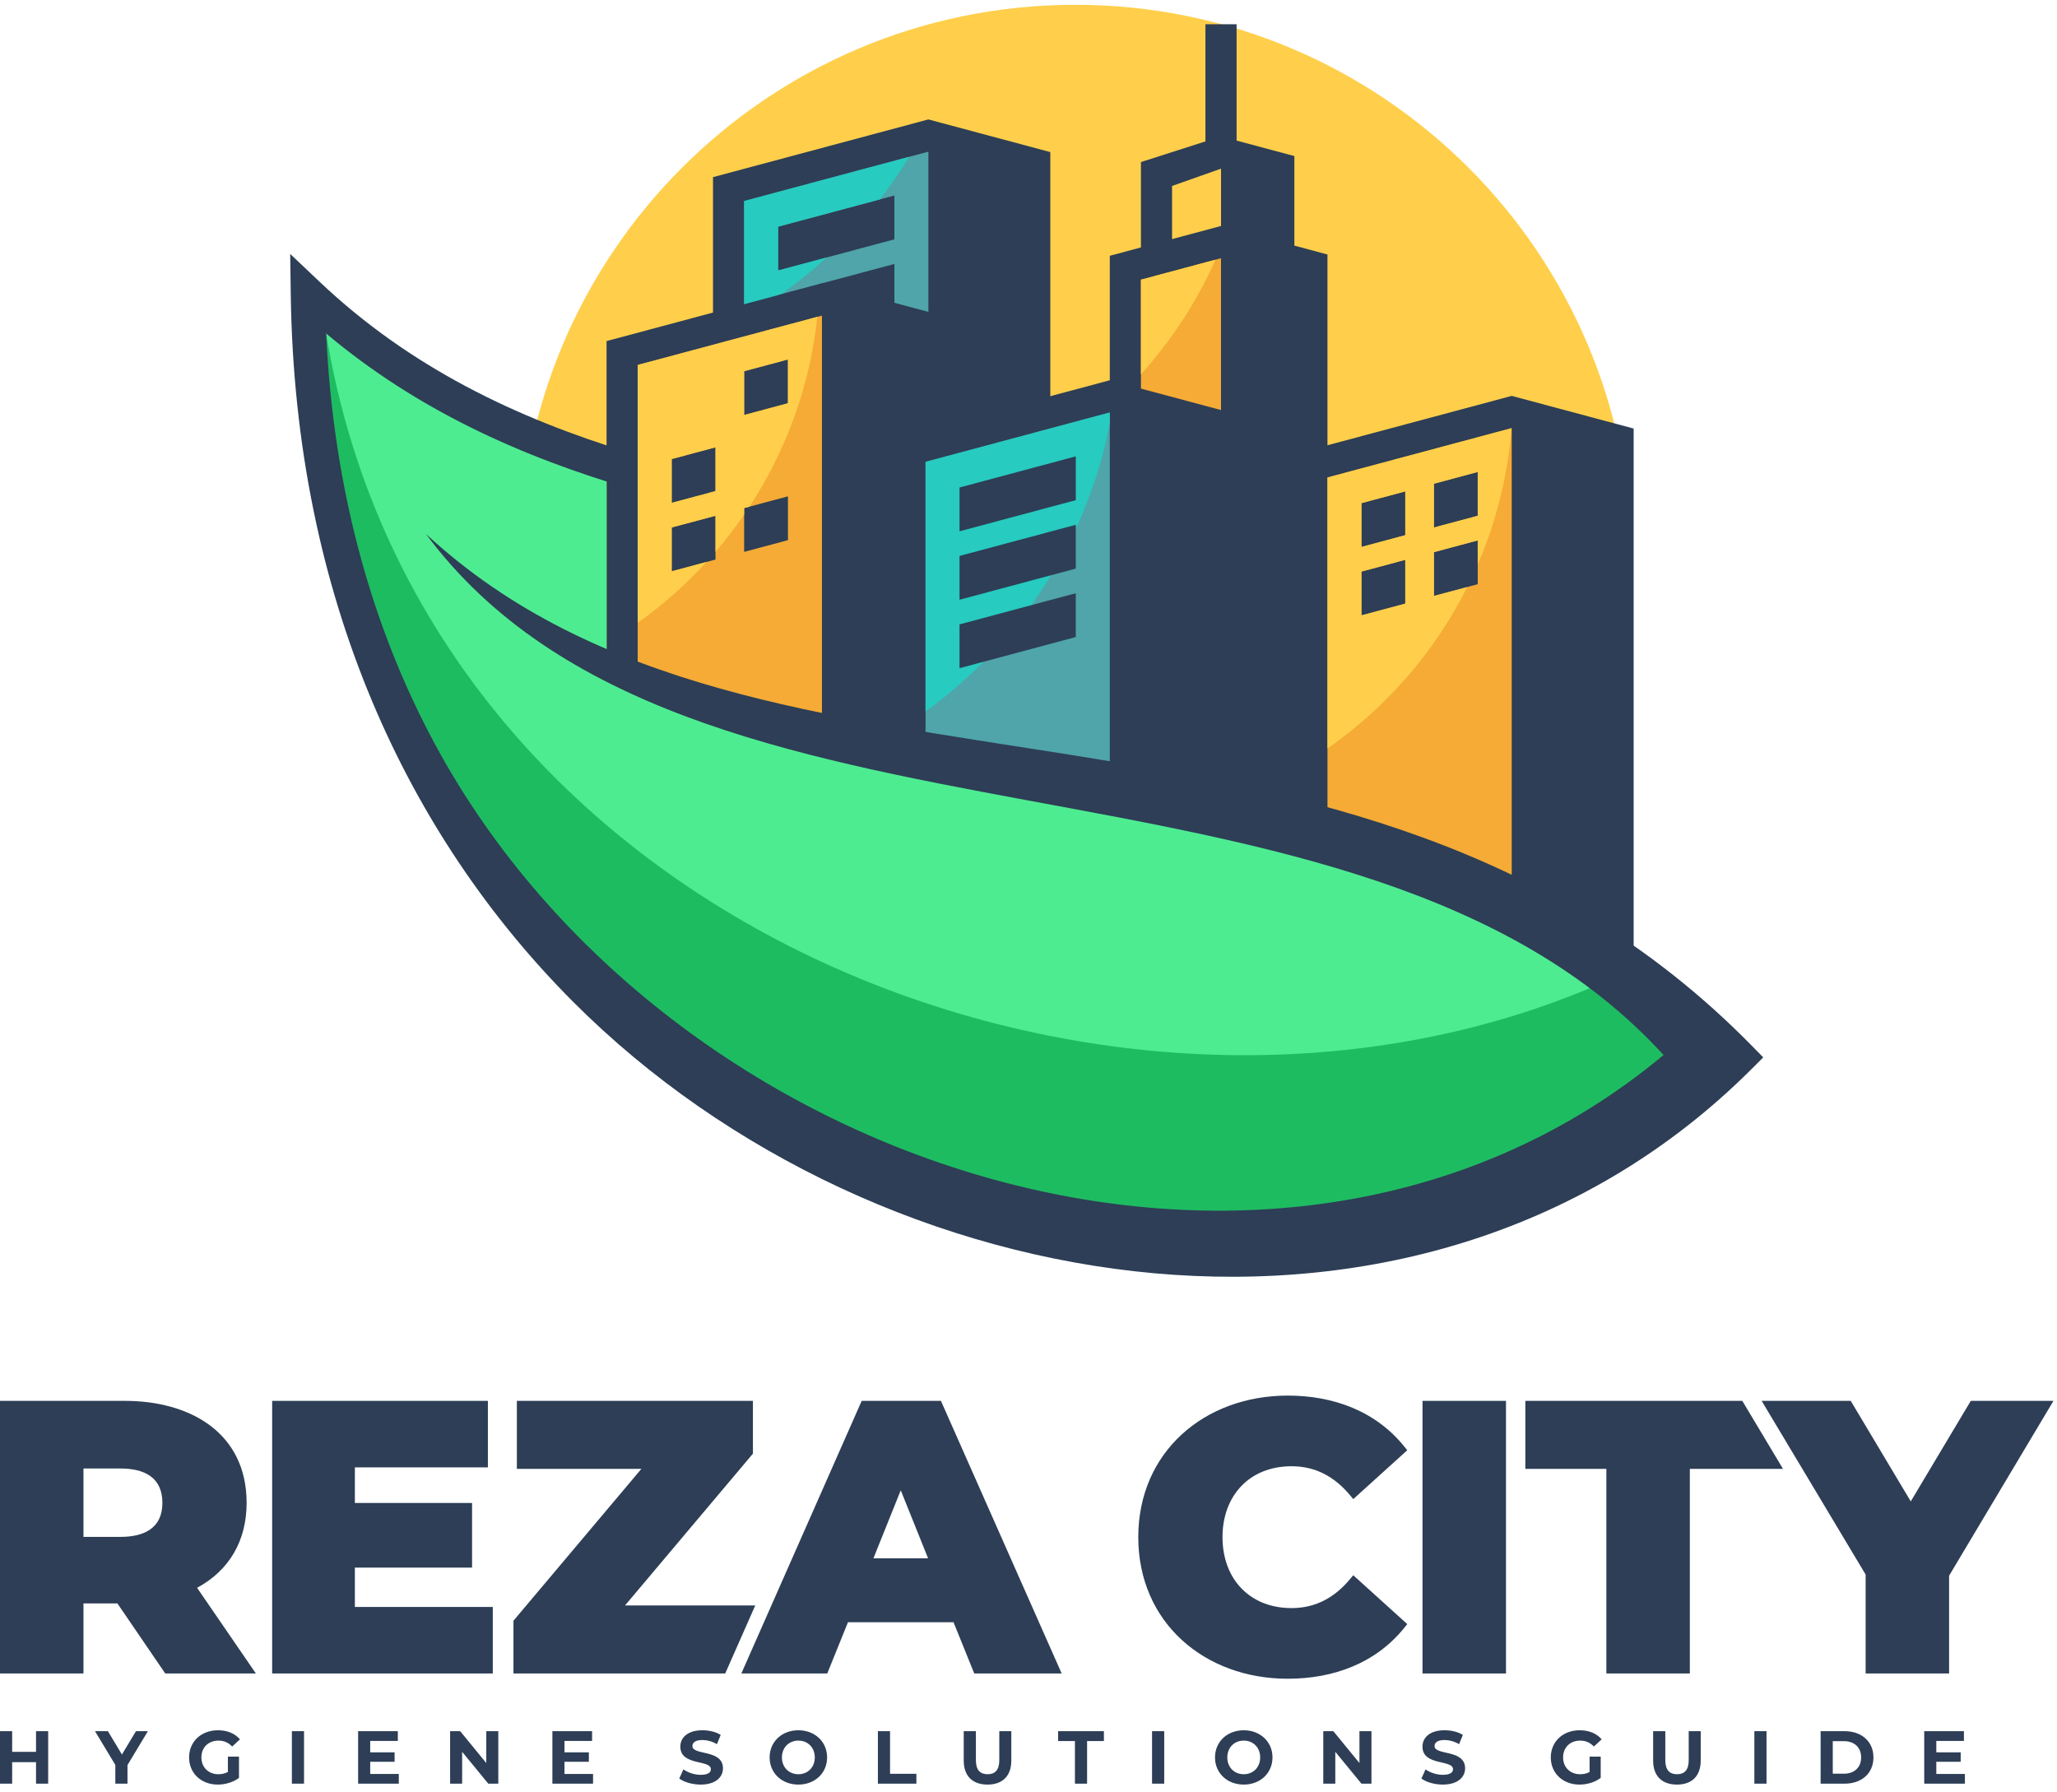 <?xml version="1.0" encoding="UTF-8"?>
<svg width="287px" height="250px" viewBox="0 0 287 250" version="1.1" xmlns="http://www.w3.org/2000/svg" xmlns:xlink="http://www.w3.org/1999/xlink">
    <title>Reza City Final</title>
    <g id="Side-Menu,-Help-&amp;-Order-functionality" stroke="none" stroke-width="1" fill="none" fill-rule="evenodd">
        <g id="Reza-City-Final">
            <path d="M150.027,0.669 C192.88,0.669 227.618,35.407 227.618,78.259 C227.618,121.112 192.88,155.851 150.027,155.851 C107.175,155.851 72.436,121.112 72.436,78.259 C72.436,35.407 107.175,0.669 150.027,0.669" id="Fill-1" fill="#FFCF4B"></path>
            <polyline id="Fill-2" fill="#2D3E56" points="172.533 3.383 172.533 22.224 170.361 21.641 168.188 22.224 168.188 3.383 172.533 3.383"></polyline>
            <polyline id="Fill-3" fill="#2D3E56" points="159.187 22.613 170.361 19.034 180.596 21.777 180.596 99.925 170.361 97.183 159.187 100.761 159.187 22.613"></polyline>
            <polyline id="Fill-4" fill="#FFCF4B" points="163.531 25.946 163.531 95.099 170.361 92.685 170.361 23.533 163.531 25.946"></polyline>
            <polyline id="Fill-5" fill="#2D3E56" points="154.842 35.689 170.361 31.53 185.213 35.509 185.213 113.657 170.361 109.678 154.842 113.836 154.842 35.689"></polyline>
            <polyline id="Fill-6" fill="#F5AB35" points="159.187 39.022 159.187 108.174 170.361 105.18 170.361 36.028 159.187 39.022"></polyline>
            <path d="M159.187,39.022 L159.187,52.215 C163.448,47.504 166.976,42.116 169.593,36.234 L159.187,39.022" id="Fill-7" fill="#FFCF4B"></path>
            <polyline id="Fill-8" fill="#2D3E56" points="99.481 24.716 129.533 16.663 146.544 21.221 146.544 99.369 129.533 94.812 99.481 102.864 99.481 24.716"></polyline>
            <path d="M103.825,28.049 L103.825,97.202 L129.533,90.314 L129.533,21.161 L103.825,28.049 Z M108.569,50.725 L114.681,49.087 L114.681,55.199 L108.569,56.836 L108.569,50.725 Z M118.678,48.016 L124.789,46.379 L124.789,52.49 L118.678,54.128 L118.678,48.016 Z M108.569,41.175 L124.789,36.829 L124.789,42.941 L108.569,47.287 L108.569,41.175 Z M108.569,31.626 L124.789,27.28 L124.789,33.392 L108.569,37.738 L108.569,31.626 L108.569,31.626 Z" id="Fill-9" fill="#4FA5A9"></path>
            <path d="M103.825,28.049 L103.825,44.402 C105.453,43.459 107.035,42.446 108.569,41.37 L108.569,41.175 L109.021,41.054 C111.231,39.476 113.337,37.762 115.33,35.927 L108.569,37.738 L108.569,31.626 L122.766,27.822 C124.237,25.921 125.607,23.937 126.864,21.876 L103.825,28.049" id="Fill-10" fill="#27CBC0"></path>
            <polyline id="Fill-11" fill="#2D3E56" points="84.629 47.59 114.681 39.538 131.692 44.096 131.692 122.244 114.681 117.686 84.629 125.738 84.629 47.59"></polyline>
            <path d="M88.973,50.924 L88.973,120.076 L114.681,113.188 L114.681,44.036 L88.973,50.924 Z M93.718,73.599 L99.829,71.961 L99.829,78.073 L93.718,79.711 L93.718,73.599 Z M103.826,70.891 L109.938,69.253 L109.938,75.364 L103.826,77.003 L103.826,70.891 Z M93.718,64.05 L99.829,62.412 L99.829,68.524 L93.718,70.162 L93.718,64.05 Z M103.826,51.793 L109.938,50.154 L109.938,56.266 L103.826,57.904 L103.826,51.793 L103.826,51.793 Z" id="Fill-12" fill="#F5AB35"></path>
            <path d="M88.973,50.924 L88.973,86.907 C92.47,84.42 95.689,81.567 98.578,78.408 L93.718,79.711 L93.718,73.599 L99.829,71.961 L99.829,76.996 C101.252,75.339 102.586,73.604 103.826,71.798 L103.826,70.891 L104.566,70.692 C109.65,62.922 112.994,53.91 114.039,44.208 L88.973,50.924 Z M93.718,64.05 L99.829,62.412 L99.829,68.524 L93.718,70.162 L93.718,64.05 Z M103.826,51.793 L109.938,50.154 L109.938,56.266 L103.826,57.904 L103.826,51.793 L103.826,51.793 Z" id="Fill-13" fill="#FFCF4B"></path>
            <polyline id="Fill-14" fill="#2D3E56" points="124.789 61.109 154.842 53.057 171.853 57.614 171.853 135.763 154.842 131.204 124.789 139.257 124.789 61.109"></polyline>
            <polyline id="Fill-15" fill="#4FA5A9" points="129.134 64.443 129.134 133.595 154.842 126.707 154.842 57.554 129.134 64.443"></polyline>
            <path d="M129.134,64.443 L129.134,99.28 C142.208,89.796 151.616,75.573 154.842,59.133 L154.842,57.554 L129.134,64.443" id="Fill-16" fill="#27CBC0"></path>
            <polyline id="Fill-17" fill="#2D3E56" points="133.878 68.02 150.098 63.673 150.098 69.785 133.878 74.131 133.878 68.02"></polyline>
            <polyline id="Fill-18" fill="#2D3E56" points="133.878 77.568 150.098 73.222 150.098 79.334 133.878 83.681 133.878 77.568"></polyline>
            <polyline id="Fill-19" fill="#2D3E56" points="133.878 87.118 150.098 82.772 150.098 88.883 133.878 93.23 133.878 87.118"></polyline>
            <polyline id="Fill-20" fill="#2D3E56" points="180.868 63.289 210.921 55.237 227.932 59.795 227.932 137.943 210.921 133.385 180.868 141.438 180.868 63.289"></polyline>
            <path d="M185.213,66.623 L185.213,135.775 L210.921,128.887 L210.921,59.735 L185.213,66.623 Z M189.957,79.749 L196.068,78.111 L196.068,84.223 L189.957,85.86 L189.957,79.749 Z M200.065,77.041 L206.177,75.403 L206.177,81.515 L200.065,83.152 L200.065,77.041 Z M189.957,70.2 L196.068,68.562 L196.068,74.674 L189.957,76.312 L189.957,70.2 Z M200.065,67.491 L206.177,65.854 L206.177,71.965 L200.065,73.604 L200.065,67.491 L200.065,67.491 Z" id="Fill-21" fill="#F5AB35"></path>
            <path d="M185.213,66.623 L185.213,104.443 C193.449,98.696 200.186,90.949 204.718,81.905 L200.065,83.152 L200.065,77.041 L206.177,75.403 L206.177,78.774 C208.728,72.859 210.36,66.455 210.895,59.742 L185.213,66.623 Z M189.957,79.749 L196.068,78.111 L196.068,84.223 L189.957,85.86 L189.957,79.749 Z M189.957,70.2 L196.068,68.562 L196.068,74.674 L189.957,76.312 L189.957,70.2 Z M200.065,67.491 L206.177,65.854 L206.177,71.965 L200.065,73.604 L200.065,67.491 L200.065,67.491 Z" id="Fill-22" fill="#FFCF4B"></path>
            <path d="M84.008,91.335 C84.008,91.335 95.573,98.321 114.639,102.065 C133.705,105.808 189.252,115.415 201.354,120.531 C213.458,125.647 227.307,133.132 233.67,138.996 C240.033,144.861 241.597,147.235 241.597,147.235 C241.597,147.235 223.564,167.631 193.807,173.246 C164.049,178.86 96.112,168.38 66.042,119.22 C66.042,119.22 45.829,97.385 44.332,42.486 C44.332,42.486 61.174,55.75 84.629,64.895 L84.629,91.006 L84.008,91.335" id="Fill-23" fill="#4EEC91"></path>
            <path d="M228.381,134.864 C230.449,136.293 232.247,137.686 233.67,138.996 C240.033,144.861 241.597,147.235 241.597,147.235 C241.597,147.235 223.564,167.631 193.807,173.246 C164.049,178.86 96.112,168.38 66.042,119.22 C66.042,119.22 47.075,98.732 44.526,47.547 C44.849,47.21 45.171,46.871 45.506,46.532 C59.4,131.315 160.604,168.631 228.381,134.864" id="Fill-24" fill="#1EBC61"></path>
            <path d="M88.363,68.32 C72.8,63.769 58.258,57.254 45.506,46.532 C46.529,68.504 51.98,87.713 60.717,103.885 C93.214,164.044 179.312,191.25 232.103,147.204 C189.263,100.246 95.87,123.646 59.423,74.495 C106.378,118.018 188.58,89.062 244.353,145.843 L246.015,147.534 L244.335,149.211 C198.642,194.8 122.707,182.619 79.97,139.785 C56.886,116.648 41.148,83.409 40.568,41.085 L40.49,35.433 L44.601,39.325 C57.148,51.207 71.914,58.309 87.917,63.185 L88.363,68.32" id="Fill-25" fill="#2D3E56"></path>
            <path d="M5.026,241.546 L5.026,244.435 L1.696,244.435 L1.696,241.546 L0,241.546 L0,248.874 L1.696,248.874 L1.696,245.869 L5.026,245.869 L5.026,248.874 L6.722,248.874 L6.722,241.546 L5.026,241.546 Z M20.635,241.546 L18.971,241.546 L17.012,244.802 L15.054,241.546 L13.254,241.546 L16.091,246.257 L16.091,248.874 L17.787,248.874 L17.787,246.277 L20.635,241.546 Z M31.795,247.241 C31.366,247.472 30.937,247.555 30.476,247.555 C29.072,247.555 28.099,246.581 28.099,245.21 C28.099,243.817 29.072,242.864 30.496,242.864 C31.24,242.864 31.858,243.127 32.391,243.691 L33.48,242.687 C32.769,241.859 31.7,241.42 30.413,241.42 C28.078,241.42 26.382,243.001 26.382,245.21 C26.382,247.419 28.078,249 30.381,249 C31.428,249 32.538,248.676 33.344,248.068 L33.344,245.095 L31.795,245.095 L31.795,247.241 Z M40.724,248.874 L42.42,248.874 L42.42,241.546 L40.724,241.546 L40.724,248.874 Z M51.653,247.514 L51.653,245.817 L55.056,245.817 L55.056,244.498 L51.653,244.498 L51.653,242.906 L55.506,242.906 L55.506,241.546 L49.967,241.546 L49.967,248.874 L55.642,248.874 L55.642,247.514 L51.653,247.514 Z M67.849,241.546 L67.849,245.995 L64.205,241.546 L62.802,241.546 L62.802,248.874 L64.478,248.874 L64.478,244.425 L68.131,248.874 L69.524,248.874 L69.524,241.546 L67.849,241.546 Z M78.757,247.514 L78.757,245.817 L82.16,245.817 L82.16,244.498 L78.757,244.498 L78.757,242.906 L82.61,242.906 L82.61,241.546 L77.071,241.546 L77.071,248.874 L82.746,248.874 L82.746,247.514 L78.757,247.514 Z M97.76,249 C99.854,249 100.87,247.953 100.87,246.73 C100.87,244.039 96.608,244.973 96.608,243.62 C96.608,243.157 96.995,242.781 98.001,242.781 C98.649,242.781 99.351,242.969 100.032,243.357 L100.555,242.068 C99.874,241.64 98.932,241.42 98.011,241.42 C95.928,241.42 94.922,242.456 94.922,243.704 C94.922,246.426 99.184,245.483 99.184,246.856 C99.184,247.304 98.775,247.639 97.771,247.639 C96.891,247.639 95.969,247.325 95.352,246.877 L94.776,248.152 C95.425,248.654 96.598,249 97.76,249 Z M111.391,249 C113.694,249 115.4,247.398 115.4,245.21 C115.4,243.022 113.694,241.42 111.391,241.42 C109.077,241.42 107.38,243.032 107.38,245.21 C107.38,247.388 109.077,249 111.391,249 Z M111.391,247.555 C110.082,247.555 109.097,246.603 109.097,245.21 C109.097,243.817 110.082,242.864 111.391,242.864 C112.699,242.864 113.683,243.817 113.683,245.21 C113.683,246.603 112.699,247.555 111.391,247.555 Z M122.487,248.874 L127.858,248.874 L127.858,247.492 L124.183,247.492 L124.183,241.546 L122.487,241.546 L122.487,248.874 Z M137.782,249 C139.866,249 141.101,247.807 141.101,245.649 L141.101,241.546 L139.426,241.546 L139.426,245.587 C139.426,246.98 138.829,247.555 137.792,247.555 C136.767,247.555 136.159,246.98 136.159,245.587 L136.159,241.546 L134.463,241.546 L134.463,245.649 C134.463,247.807 135.699,249 137.782,249 Z M149.978,248.874 L151.674,248.874 L151.674,242.927 L154.02,242.927 L154.02,241.546 L147.633,241.546 L147.633,242.927 L149.978,242.927 L149.978,248.874 Z M160.739,248.874 L162.436,248.874 L162.436,241.546 L160.739,241.546 L160.739,248.874 Z M173.532,249 C175.835,249 177.542,247.398 177.542,245.21 C177.542,243.022 175.835,241.42 173.532,241.42 C171.219,241.42 169.522,243.032 169.522,245.21 C169.522,247.388 171.219,249 173.532,249 Z M173.532,247.555 C172.224,247.555 171.239,246.603 171.239,245.21 C171.239,243.817 172.224,242.864 173.532,242.864 C174.841,242.864 175.825,243.817 175.825,245.21 C175.825,246.603 174.841,247.555 173.532,247.555 Z M189.675,241.546 L189.675,245.995 L186.031,241.546 L184.629,241.546 L184.629,248.874 L186.305,248.874 L186.305,244.425 L189.958,248.874 L191.351,248.874 L191.351,241.546 L189.675,241.546 Z M201.307,249 C203.4,249 204.416,247.953 204.416,246.73 C204.416,244.039 200.154,244.973 200.154,243.62 C200.154,243.157 200.542,242.781 201.547,242.781 C202.196,242.781 202.897,242.969 203.578,243.357 L204.102,242.068 C203.421,241.64 202.479,241.42 201.558,241.42 C199.474,241.42 198.469,242.456 198.469,243.704 C198.469,246.426 202.729,245.483 202.729,246.856 C202.729,247.304 202.322,247.639 201.316,247.639 C200.438,247.639 199.516,247.325 198.897,246.877 L198.322,248.152 C198.971,248.654 200.144,249 201.307,249 Z M221.785,247.241 C221.356,247.472 220.927,247.555 220.466,247.555 C219.063,247.555 218.089,246.581 218.089,245.21 C218.089,243.817 219.063,242.864 220.487,242.864 C221.23,242.864 221.849,243.127 222.382,243.691 L223.471,242.687 C222.759,241.859 221.691,241.42 220.403,241.42 C218.068,241.42 216.372,243.001 216.372,245.21 C216.372,247.419 218.068,249 220.372,249 C221.419,249 222.528,248.676 223.335,248.068 L223.335,245.095 L221.785,245.095 L221.785,247.241 Z M233.972,249 C236.055,249 237.29,247.807 237.29,245.649 L237.29,241.546 L235.615,241.546 L235.615,245.587 C235.615,246.98 235.019,247.555 233.981,247.555 C232.956,247.555 232.349,246.98 232.349,245.587 L232.349,241.546 L230.652,241.546 L230.652,245.649 C230.652,247.807 231.888,249 233.972,249 Z M244.774,248.874 L246.471,248.874 L246.471,241.546 L244.774,241.546 L244.774,248.874 Z M254.019,248.874 L257.348,248.874 C259.745,248.874 261.389,247.43 261.389,245.21 C261.389,242.99 259.745,241.546 257.348,241.546 L254.019,241.546 L254.019,248.874 Z M255.715,247.482 L255.715,242.938 L257.264,242.938 C258.72,242.938 259.672,243.807 259.672,245.21 C259.672,246.612 258.72,247.482 257.264,247.482 L255.715,247.482 Z M270.161,247.514 L270.161,245.817 L273.564,245.817 L273.564,244.498 L270.161,244.498 L270.161,242.906 L274.015,242.906 L274.015,241.546 L268.476,241.546 L268.476,248.874 L274.15,248.874 L274.15,247.514 L270.161,247.514 L270.161,247.514 Z" id="Fill-26" fill="#2D3E56"></path>
            <polyline id="Fill-27" fill="#2D3E56" points="271.945 219.854 271.945 233.496 260.3 233.496 260.3 219.696 245.791 195.46 258.22 195.46 266.596 209.487 274.971 195.46 286.506 195.46 271.945 219.854"></polyline>
            <polyline id="Fill-28" fill="#2D3E56" points="224.126 204.95 212.823 204.95 212.823 195.46 243.091 195.46 248.771 204.95 235.772 204.95 235.772 233.496 224.126 233.496 224.126 204.95"></polyline>
            <polygon id="Fill-29" fill="#2D3E56" points="198.475 233.496 210.121 233.496 210.121 195.46 198.475 195.46"></polygon>
            <path d="M179.676,234.232 C168.069,234.232 158.817,226.392 158.817,214.479 C158.817,202.565 168.069,194.724 179.676,194.724 C185.999,194.724 191.95,196.856 195.981,201.896 L196.346,202.35 L188.812,209.167 L188.399,208.67 C186.253,206.084 183.603,204.582 180.201,204.582 C174.334,204.582 170.568,208.681 170.568,214.479 C170.568,220.275 174.334,224.374 180.201,224.374 C183.603,224.374 186.253,222.873 188.399,220.286 L188.812,219.79 L196.346,226.607 L195.981,227.062 C191.95,232.101 185.999,234.232 179.676,234.232" id="Fill-30" fill="#2D3E56"></path>
            <path d="M133.04,226.347 L118.313,226.347 L115.421,233.496 L103.436,233.496 L120.226,195.46 L131.283,195.46 L148.128,233.496 L135.931,233.496 L133.04,226.347 Z M121.86,217.435 L129.492,217.435 L125.676,207.937 L121.86,217.435 L121.86,217.435 Z" id="Fill-31" fill="#2D3E56"></path>
            <polyline id="Fill-32" fill="#2D3E56" points="87.205 224.006 105.375 224.006 101.186 233.496 71.641 233.496 71.641 226.134 89.487 204.95 72.114 204.95 72.114 195.46 105.051 195.46 105.051 202.823 87.205 224.006"></polyline>
            <polyline id="Fill-33" fill="#2D3E56" points="49.514 224.216 68.755 224.216 68.755 233.496 37.974 233.496 37.974 195.46 68.072 195.46 68.072 204.74 49.514 204.74 49.514 209.707 65.864 209.707 65.864 218.725 49.514 218.725 49.514 224.216"></polyline>
            <path d="M16.378,223.719 L11.646,223.719 L11.646,233.496 L0,233.496 L0,195.46 L17.441,195.46 C26.456,195.46 34.409,199.866 34.409,209.694 C34.409,214.935 32.022,219.103 27.497,221.543 L35.701,233.496 L23.055,233.496 L16.378,223.719 Z M11.646,204.898 L11.646,214.438 L16.811,214.438 C20.056,214.438 22.658,213.261 22.658,209.694 C22.658,206.101 20.098,204.898 16.811,204.898 L11.646,204.898 L11.646,204.898 Z" id="Fill-34" fill="#2D3E56"></path>
        </g>
    </g>
</svg>